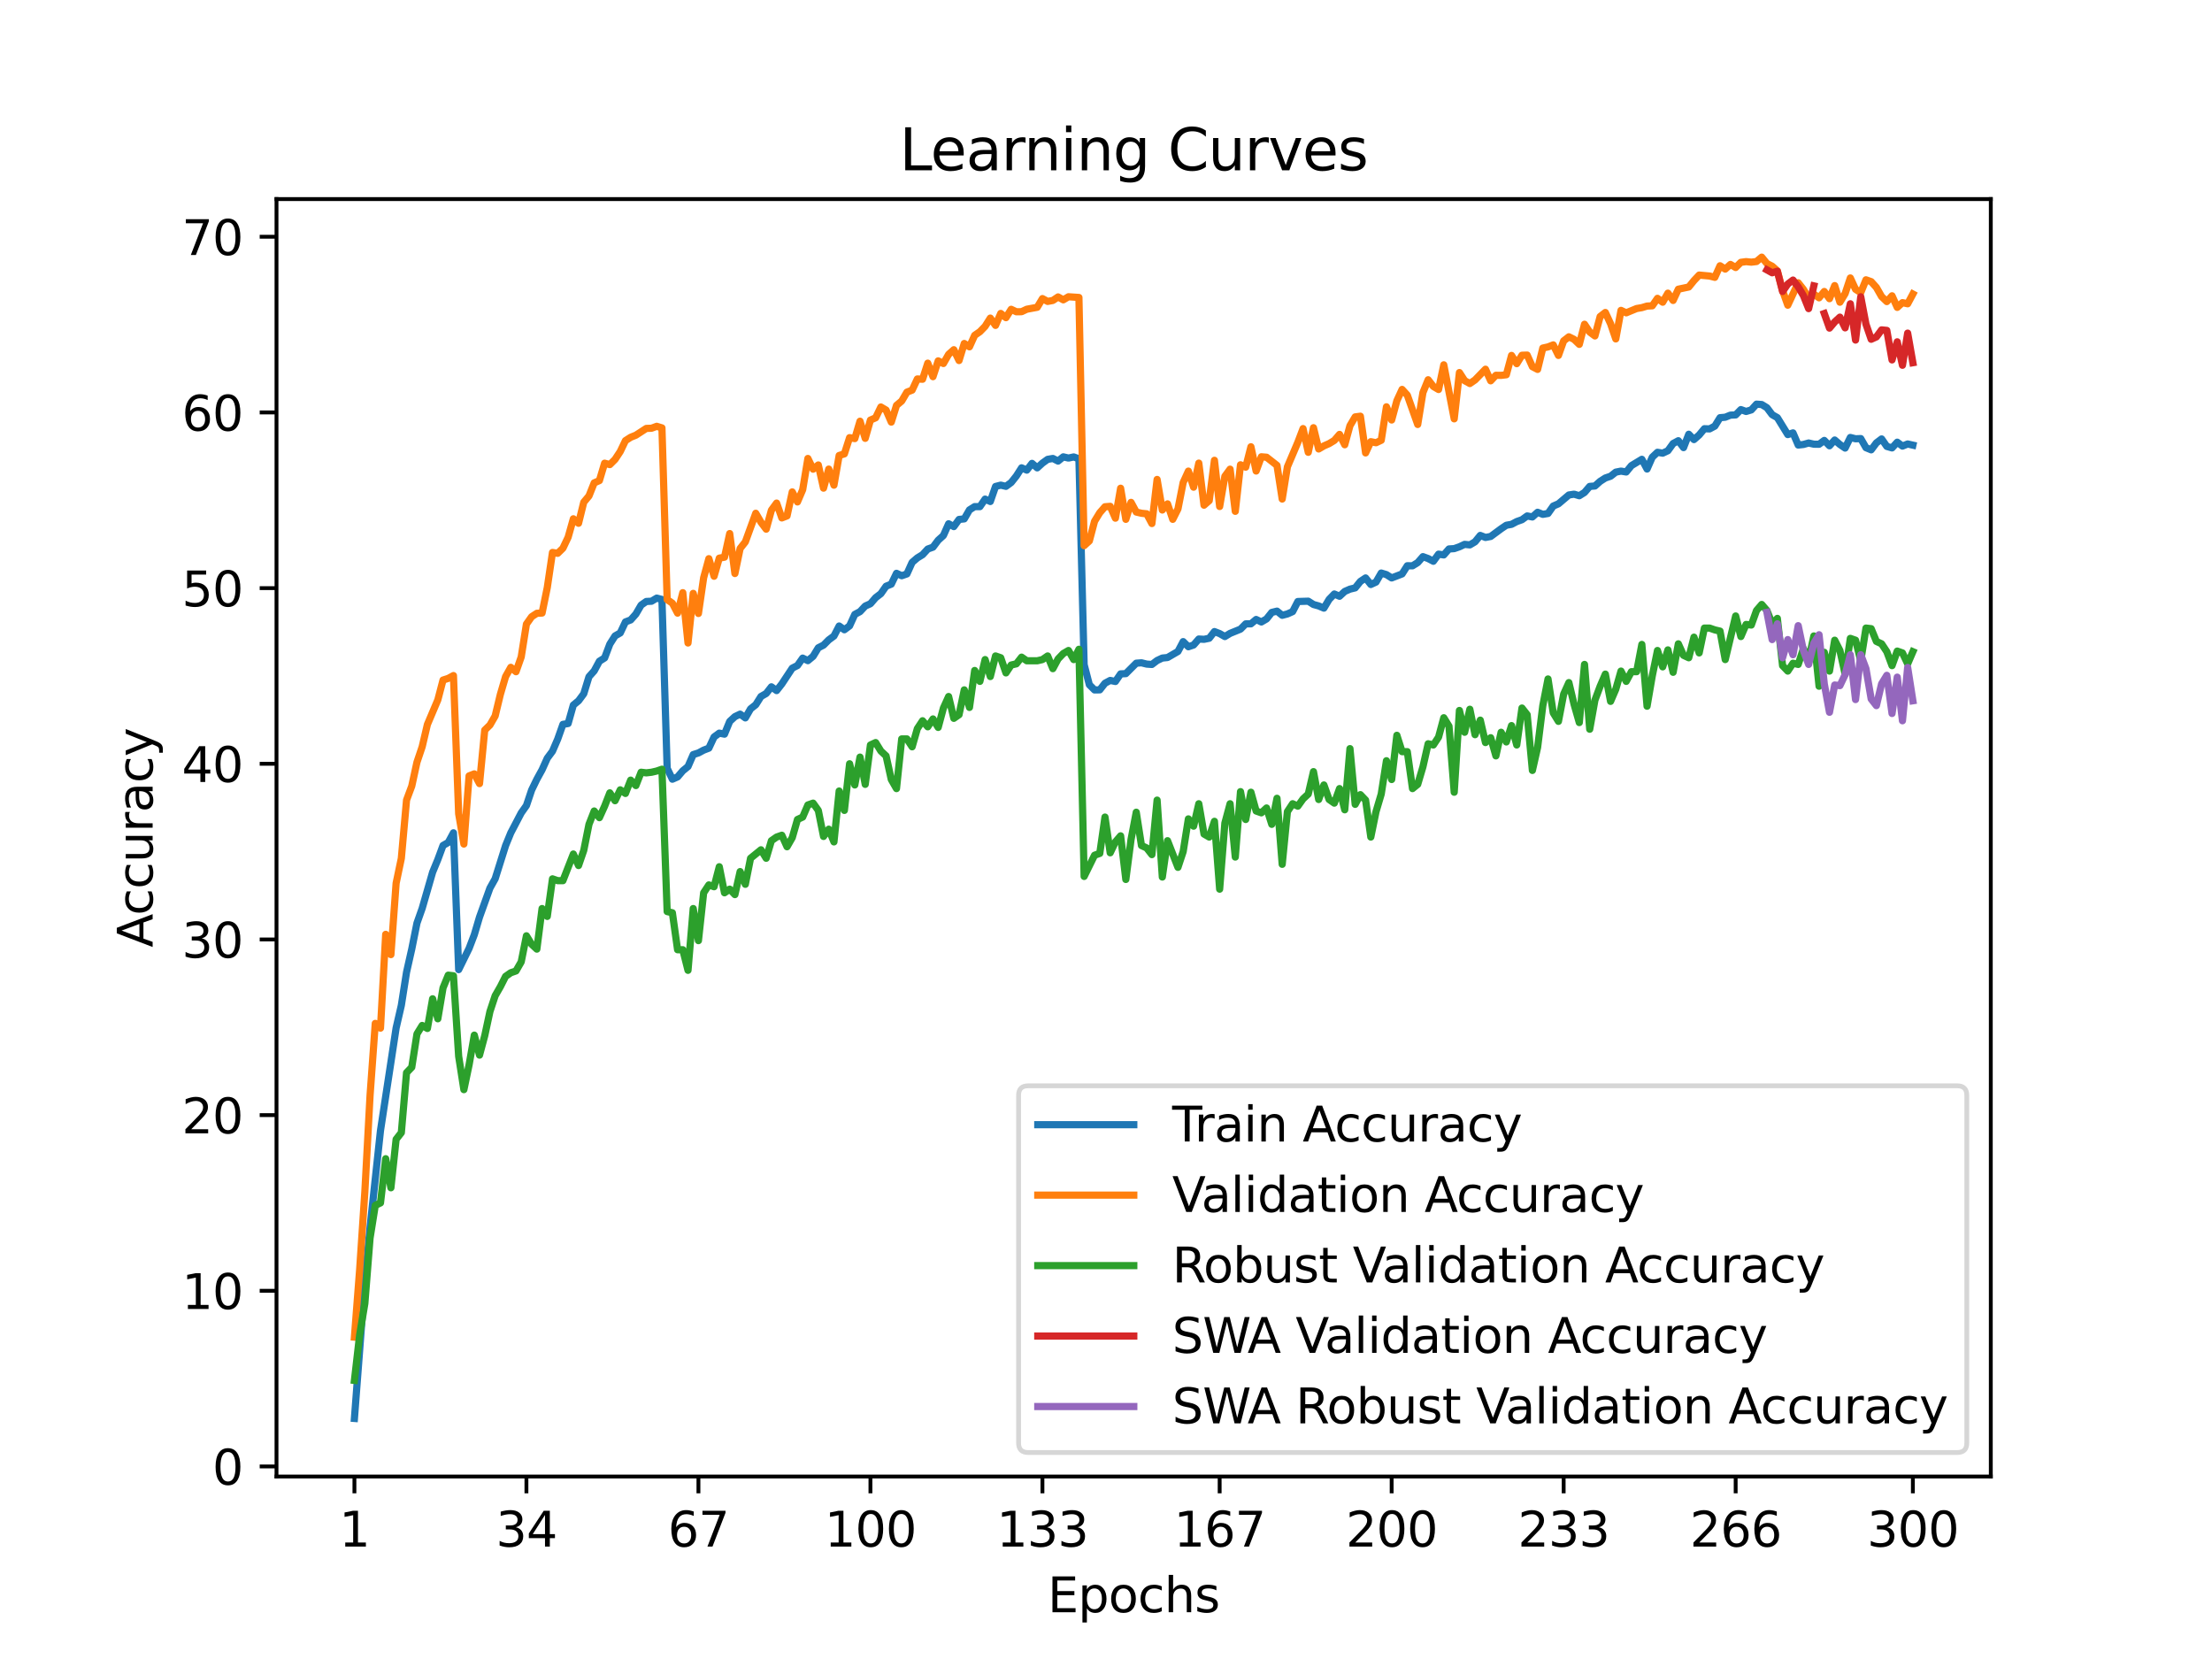 <?xml version="1.0" encoding="utf-8" standalone="no"?>
<!DOCTYPE svg PUBLIC "-//W3C//DTD SVG 1.1//EN"
  "http://www.w3.org/Graphics/SVG/1.1/DTD/svg11.dtd">
<svg xmlns:xlink="http://www.w3.org/1999/xlink" width="460.8pt" height="345.6pt" viewBox="0 0 460.8 345.6" xmlns="http://www.w3.org/2000/svg" version="1.1">
 <defs>
  <style type="text/css">*{stroke-linejoin: round; stroke-linecap: butt}</style>
 </defs>
 <g id="figure_1">
  <g id="patch_1">
   <path d="M 0 345.6 
L 460.8 345.6 
L 460.8 0 
L 0 0 
z
" style="fill: #ffffff"/>
  </g>
  <g id="axes_1">
   <g id="patch_2">
    <path d="M 57.6 307.584 
L 414.72 307.584 
L 414.72 41.472 
L 57.6 41.472 
z
" style="fill: #ffffff"/>
   </g>
   <g id="matplotlib.axis_1">
    <g id="xtick_1">
     <g id="line2d_1">
      <defs>
       <path id="m833ee633ed" d="M 0 0 
L 0 3.5 
" style="stroke: #000000; stroke-width: 0.8"/>
      </defs>
      <g>
       <use xlink:href="#m833ee633ed" x="73.833" y="307.584" style="stroke: #000000; stroke-width: 0.8"/>
      </g>
     </g>
     <g id="text_1">
      <!-- 1 -->
      <g transform="translate(70.651 322.182) scale(0.1 -0.1)">
       <defs>
        <path id="DejaVuSans-31" d="M 794 531 
L 1825 531 
L 1825 4091 
L 703 3866 
L 703 4441 
L 1819 4666 
L 2450 4666 
L 2450 531 
L 3481 531 
L 3481 0 
L 794 0 
L 794 531 
z
" transform="scale(0.016)"/>
       </defs>
       <use xlink:href="#DejaVuSans-31"/>
      </g>
     </g>
    </g>
    <g id="xtick_2">
     <g id="line2d_2">
      <g>
       <use xlink:href="#m833ee633ed" x="109.664" y="307.584" style="stroke: #000000; stroke-width: 0.8"/>
      </g>
     </g>
     <g id="text_2">
      <!-- 34 -->
      <g transform="translate(103.302 322.182) scale(0.1 -0.1)">
       <defs>
        <path id="DejaVuSans-33" d="M 2597 2516 
Q 3050 2419 3304 2112 
Q 3559 1806 3559 1356 
Q 3559 666 3084 287 
Q 2609 -91 1734 -91 
Q 1441 -91 1130 -33 
Q 819 25 488 141 
L 488 750 
Q 750 597 1062 519 
Q 1375 441 1716 441 
Q 2309 441 2620 675 
Q 2931 909 2931 1356 
Q 2931 1769 2642 2001 
Q 2353 2234 1838 2234 
L 1294 2234 
L 1294 2753 
L 1863 2753 
Q 2328 2753 2575 2939 
Q 2822 3125 2822 3475 
Q 2822 3834 2567 4026 
Q 2313 4219 1838 4219 
Q 1578 4219 1281 4162 
Q 984 4106 628 3988 
L 628 4550 
Q 988 4650 1302 4700 
Q 1616 4750 1894 4750 
Q 2613 4750 3031 4423 
Q 3450 4097 3450 3541 
Q 3450 3153 3228 2886 
Q 3006 2619 2597 2516 
z
" transform="scale(0.016)"/>
        <path id="DejaVuSans-34" d="M 2419 4116 
L 825 1625 
L 2419 1625 
L 2419 4116 
z
M 2253 4666 
L 3047 4666 
L 3047 1625 
L 3713 1625 
L 3713 1100 
L 3047 1100 
L 3047 0 
L 2419 0 
L 2419 1100 
L 313 1100 
L 313 1709 
L 2253 4666 
z
" transform="scale(0.016)"/>
       </defs>
       <use xlink:href="#DejaVuSans-33"/>
       <use xlink:href="#DejaVuSans-34" x="63.623"/>
      </g>
     </g>
    </g>
    <g id="xtick_3">
     <g id="line2d_3">
      <g>
       <use xlink:href="#m833ee633ed" x="145.496" y="307.584" style="stroke: #000000; stroke-width: 0.8"/>
      </g>
     </g>
     <g id="text_3">
      <!-- 67 -->
      <g transform="translate(139.133 322.182) scale(0.1 -0.1)">
       <defs>
        <path id="DejaVuSans-36" d="M 2113 2584 
Q 1688 2584 1439 2293 
Q 1191 2003 1191 1497 
Q 1191 994 1439 701 
Q 1688 409 2113 409 
Q 2538 409 2786 701 
Q 3034 994 3034 1497 
Q 3034 2003 2786 2293 
Q 2538 2584 2113 2584 
z
M 3366 4563 
L 3366 3988 
Q 3128 4100 2886 4159 
Q 2644 4219 2406 4219 
Q 1781 4219 1451 3797 
Q 1122 3375 1075 2522 
Q 1259 2794 1537 2939 
Q 1816 3084 2150 3084 
Q 2853 3084 3261 2657 
Q 3669 2231 3669 1497 
Q 3669 778 3244 343 
Q 2819 -91 2113 -91 
Q 1303 -91 875 529 
Q 447 1150 447 2328 
Q 447 3434 972 4092 
Q 1497 4750 2381 4750 
Q 2619 4750 2861 4703 
Q 3103 4656 3366 4563 
z
" transform="scale(0.016)"/>
        <path id="DejaVuSans-37" d="M 525 4666 
L 3525 4666 
L 3525 4397 
L 1831 0 
L 1172 0 
L 2766 4134 
L 525 4134 
L 525 4666 
z
" transform="scale(0.016)"/>
       </defs>
       <use xlink:href="#DejaVuSans-36"/>
       <use xlink:href="#DejaVuSans-37" x="63.623"/>
      </g>
     </g>
    </g>
    <g id="xtick_4">
     <g id="line2d_4">
      <g>
       <use xlink:href="#m833ee633ed" x="181.327" y="307.584" style="stroke: #000000; stroke-width: 0.8"/>
      </g>
     </g>
     <g id="text_4">
      <!-- 100 -->
      <g transform="translate(171.783 322.182) scale(0.1 -0.1)">
       <defs>
        <path id="DejaVuSans-30" d="M 2034 4250 
Q 1547 4250 1301 3770 
Q 1056 3291 1056 2328 
Q 1056 1369 1301 889 
Q 1547 409 2034 409 
Q 2525 409 2770 889 
Q 3016 1369 3016 2328 
Q 3016 3291 2770 3770 
Q 2525 4250 2034 4250 
z
M 2034 4750 
Q 2819 4750 3233 4129 
Q 3647 3509 3647 2328 
Q 3647 1150 3233 529 
Q 2819 -91 2034 -91 
Q 1250 -91 836 529 
Q 422 1150 422 2328 
Q 422 3509 836 4129 
Q 1250 4750 2034 4750 
z
" transform="scale(0.016)"/>
       </defs>
       <use xlink:href="#DejaVuSans-31"/>
       <use xlink:href="#DejaVuSans-30" x="63.623"/>
       <use xlink:href="#DejaVuSans-30" x="127.246"/>
      </g>
     </g>
    </g>
    <g id="xtick_5">
     <g id="line2d_5">
      <g>
       <use xlink:href="#m833ee633ed" x="217.158" y="307.584" style="stroke: #000000; stroke-width: 0.8"/>
      </g>
     </g>
     <g id="text_5">
      <!-- 133 -->
      <g transform="translate(207.615 322.182) scale(0.1 -0.1)">
       <use xlink:href="#DejaVuSans-31"/>
       <use xlink:href="#DejaVuSans-33" x="63.623"/>
       <use xlink:href="#DejaVuSans-33" x="127.246"/>
      </g>
     </g>
    </g>
    <g id="xtick_6">
     <g id="line2d_6">
      <g>
       <use xlink:href="#m833ee633ed" x="254.076" y="307.584" style="stroke: #000000; stroke-width: 0.8"/>
      </g>
     </g>
     <g id="text_6">
      <!-- 167 -->
      <g transform="translate(244.532 322.182) scale(0.1 -0.1)">
       <use xlink:href="#DejaVuSans-31"/>
       <use xlink:href="#DejaVuSans-36" x="63.623"/>
       <use xlink:href="#DejaVuSans-37" x="127.246"/>
      </g>
     </g>
    </g>
    <g id="xtick_7">
     <g id="line2d_7">
      <g>
       <use xlink:href="#m833ee633ed" x="289.907" y="307.584" style="stroke: #000000; stroke-width: 0.8"/>
      </g>
     </g>
     <g id="text_7">
      <!-- 200 -->
      <g transform="translate(280.363 322.182) scale(0.1 -0.1)">
       <defs>
        <path id="DejaVuSans-32" d="M 1228 531 
L 3431 531 
L 3431 0 
L 469 0 
L 469 531 
Q 828 903 1448 1529 
Q 2069 2156 2228 2338 
Q 2531 2678 2651 2914 
Q 2772 3150 2772 3378 
Q 2772 3750 2511 3984 
Q 2250 4219 1831 4219 
Q 1534 4219 1204 4116 
Q 875 4013 500 3803 
L 500 4441 
Q 881 4594 1212 4672 
Q 1544 4750 1819 4750 
Q 2544 4750 2975 4387 
Q 3406 4025 3406 3419 
Q 3406 3131 3298 2873 
Q 3191 2616 2906 2266 
Q 2828 2175 2409 1742 
Q 1991 1309 1228 531 
z
" transform="scale(0.016)"/>
       </defs>
       <use xlink:href="#DejaVuSans-32"/>
       <use xlink:href="#DejaVuSans-30" x="63.623"/>
       <use xlink:href="#DejaVuSans-30" x="127.246"/>
      </g>
     </g>
    </g>
    <g id="xtick_8">
     <g id="line2d_8">
      <g>
       <use xlink:href="#m833ee633ed" x="325.739" y="307.584" style="stroke: #000000; stroke-width: 0.8"/>
      </g>
     </g>
     <g id="text_8">
      <!-- 233 -->
      <g transform="translate(316.195 322.182) scale(0.1 -0.1)">
       <use xlink:href="#DejaVuSans-32"/>
       <use xlink:href="#DejaVuSans-33" x="63.623"/>
       <use xlink:href="#DejaVuSans-33" x="127.246"/>
      </g>
     </g>
    </g>
    <g id="xtick_9">
     <g id="line2d_9">
      <g>
       <use xlink:href="#m833ee633ed" x="361.57" y="307.584" style="stroke: #000000; stroke-width: 0.8"/>
      </g>
     </g>
     <g id="text_9">
      <!-- 266 -->
      <g transform="translate(352.026 322.182) scale(0.1 -0.1)">
       <use xlink:href="#DejaVuSans-32"/>
       <use xlink:href="#DejaVuSans-36" x="63.623"/>
       <use xlink:href="#DejaVuSans-36" x="127.246"/>
      </g>
     </g>
    </g>
    <g id="xtick_10">
     <g id="line2d_10">
      <g>
       <use xlink:href="#m833ee633ed" x="398.487" y="307.584" style="stroke: #000000; stroke-width: 0.8"/>
      </g>
     </g>
     <g id="text_10">
      <!-- 300 -->
      <g transform="translate(388.944 322.182) scale(0.1 -0.1)">
       <use xlink:href="#DejaVuSans-33"/>
       <use xlink:href="#DejaVuSans-30" x="63.623"/>
       <use xlink:href="#DejaVuSans-30" x="127.246"/>
      </g>
     </g>
    </g>
    <g id="text_11">
     <!-- Epochs -->
     <g transform="translate(218.244 335.861) scale(0.1 -0.1)">
      <defs>
       <path id="DejaVuSans-45" d="M 628 4666 
L 3578 4666 
L 3578 4134 
L 1259 4134 
L 1259 2753 
L 3481 2753 
L 3481 2222 
L 1259 2222 
L 1259 531 
L 3634 531 
L 3634 0 
L 628 0 
L 628 4666 
z
" transform="scale(0.016)"/>
       <path id="DejaVuSans-70" d="M 1159 525 
L 1159 -1331 
L 581 -1331 
L 581 3500 
L 1159 3500 
L 1159 2969 
Q 1341 3281 1617 3432 
Q 1894 3584 2278 3584 
Q 2916 3584 3314 3078 
Q 3713 2572 3713 1747 
Q 3713 922 3314 415 
Q 2916 -91 2278 -91 
Q 1894 -91 1617 61 
Q 1341 213 1159 525 
z
M 3116 1747 
Q 3116 2381 2855 2742 
Q 2594 3103 2138 3103 
Q 1681 3103 1420 2742 
Q 1159 2381 1159 1747 
Q 1159 1113 1420 752 
Q 1681 391 2138 391 
Q 2594 391 2855 752 
Q 3116 1113 3116 1747 
z
" transform="scale(0.016)"/>
       <path id="DejaVuSans-6f" d="M 1959 3097 
Q 1497 3097 1228 2736 
Q 959 2375 959 1747 
Q 959 1119 1226 758 
Q 1494 397 1959 397 
Q 2419 397 2687 759 
Q 2956 1122 2956 1747 
Q 2956 2369 2687 2733 
Q 2419 3097 1959 3097 
z
M 1959 3584 
Q 2709 3584 3137 3096 
Q 3566 2609 3566 1747 
Q 3566 888 3137 398 
Q 2709 -91 1959 -91 
Q 1206 -91 779 398 
Q 353 888 353 1747 
Q 353 2609 779 3096 
Q 1206 3584 1959 3584 
z
" transform="scale(0.016)"/>
       <path id="DejaVuSans-63" d="M 3122 3366 
L 3122 2828 
Q 2878 2963 2633 3030 
Q 2388 3097 2138 3097 
Q 1578 3097 1268 2742 
Q 959 2388 959 1747 
Q 959 1106 1268 751 
Q 1578 397 2138 397 
Q 2388 397 2633 464 
Q 2878 531 3122 666 
L 3122 134 
Q 2881 22 2623 -34 
Q 2366 -91 2075 -91 
Q 1284 -91 818 406 
Q 353 903 353 1747 
Q 353 2603 823 3093 
Q 1294 3584 2113 3584 
Q 2378 3584 2631 3529 
Q 2884 3475 3122 3366 
z
" transform="scale(0.016)"/>
       <path id="DejaVuSans-68" d="M 3513 2113 
L 3513 0 
L 2938 0 
L 2938 2094 
Q 2938 2591 2744 2837 
Q 2550 3084 2163 3084 
Q 1697 3084 1428 2787 
Q 1159 2491 1159 1978 
L 1159 0 
L 581 0 
L 581 4863 
L 1159 4863 
L 1159 2956 
Q 1366 3272 1645 3428 
Q 1925 3584 2291 3584 
Q 2894 3584 3203 3211 
Q 3513 2838 3513 2113 
z
" transform="scale(0.016)"/>
       <path id="DejaVuSans-73" d="M 2834 3397 
L 2834 2853 
Q 2591 2978 2328 3040 
Q 2066 3103 1784 3103 
Q 1356 3103 1142 2972 
Q 928 2841 928 2578 
Q 928 2378 1081 2264 
Q 1234 2150 1697 2047 
L 1894 2003 
Q 2506 1872 2764 1633 
Q 3022 1394 3022 966 
Q 3022 478 2636 193 
Q 2250 -91 1575 -91 
Q 1294 -91 989 -36 
Q 684 19 347 128 
L 347 722 
Q 666 556 975 473 
Q 1284 391 1588 391 
Q 1994 391 2212 530 
Q 2431 669 2431 922 
Q 2431 1156 2273 1281 
Q 2116 1406 1581 1522 
L 1381 1569 
Q 847 1681 609 1914 
Q 372 2147 372 2553 
Q 372 3047 722 3315 
Q 1072 3584 1716 3584 
Q 2034 3584 2315 3537 
Q 2597 3491 2834 3397 
z
" transform="scale(0.016)"/>
      </defs>
      <use xlink:href="#DejaVuSans-45"/>
      <use xlink:href="#DejaVuSans-70" x="63.184"/>
      <use xlink:href="#DejaVuSans-6f" x="126.66"/>
      <use xlink:href="#DejaVuSans-63" x="187.842"/>
      <use xlink:href="#DejaVuSans-68" x="242.822"/>
      <use xlink:href="#DejaVuSans-73" x="306.201"/>
     </g>
    </g>
   </g>
   <g id="matplotlib.axis_2">
    <g id="ytick_1">
     <g id="line2d_11">
      <defs>
       <path id="md4d1228a5e" d="M 0 0 
L -3.5 0 
" style="stroke: #000000; stroke-width: 0.8"/>
      </defs>
      <g>
       <use xlink:href="#md4d1228a5e" x="57.6" y="305.483" style="stroke: #000000; stroke-width: 0.8"/>
      </g>
     </g>
     <g id="text_12">
      <!-- 0 -->
      <g transform="translate(44.237 309.282) scale(0.1 -0.1)">
       <use xlink:href="#DejaVuSans-30"/>
      </g>
     </g>
    </g>
    <g id="ytick_2">
     <g id="line2d_12">
      <g>
       <use xlink:href="#md4d1228a5e" x="57.6" y="268.889" style="stroke: #000000; stroke-width: 0.8"/>
      </g>
     </g>
     <g id="text_13">
      <!-- 10 -->
      <g transform="translate(37.875 272.688) scale(0.1 -0.1)">
       <use xlink:href="#DejaVuSans-31"/>
       <use xlink:href="#DejaVuSans-30" x="63.623"/>
      </g>
     </g>
    </g>
    <g id="ytick_3">
     <g id="line2d_13">
      <g>
       <use xlink:href="#md4d1228a5e" x="57.6" y="232.294" style="stroke: #000000; stroke-width: 0.8"/>
      </g>
     </g>
     <g id="text_14">
      <!-- 20 -->
      <g transform="translate(37.875 236.094) scale(0.1 -0.1)">
       <use xlink:href="#DejaVuSans-32"/>
       <use xlink:href="#DejaVuSans-30" x="63.623"/>
      </g>
     </g>
    </g>
    <g id="ytick_4">
     <g id="line2d_14">
      <g>
       <use xlink:href="#md4d1228a5e" x="57.6" y="195.7" style="stroke: #000000; stroke-width: 0.8"/>
      </g>
     </g>
     <g id="text_15">
      <!-- 30 -->
      <g transform="translate(37.875 199.499) scale(0.1 -0.1)">
       <use xlink:href="#DejaVuSans-33"/>
       <use xlink:href="#DejaVuSans-30" x="63.623"/>
      </g>
     </g>
    </g>
    <g id="ytick_5">
     <g id="line2d_15">
      <g>
       <use xlink:href="#md4d1228a5e" x="57.6" y="159.106" style="stroke: #000000; stroke-width: 0.8"/>
      </g>
     </g>
     <g id="text_16">
      <!-- 40 -->
      <g transform="translate(37.875 162.905) scale(0.1 -0.1)">
       <use xlink:href="#DejaVuSans-34"/>
       <use xlink:href="#DejaVuSans-30" x="63.623"/>
      </g>
     </g>
    </g>
    <g id="ytick_6">
     <g id="line2d_16">
      <g>
       <use xlink:href="#md4d1228a5e" x="57.6" y="122.512" style="stroke: #000000; stroke-width: 0.8"/>
      </g>
     </g>
     <g id="text_17">
      <!-- 50 -->
      <g transform="translate(37.875 126.311) scale(0.1 -0.1)">
       <defs>
        <path id="DejaVuSans-35" d="M 691 4666 
L 3169 4666 
L 3169 4134 
L 1269 4134 
L 1269 2991 
Q 1406 3038 1543 3061 
Q 1681 3084 1819 3084 
Q 2600 3084 3056 2656 
Q 3513 2228 3513 1497 
Q 3513 744 3044 326 
Q 2575 -91 1722 -91 
Q 1428 -91 1123 -41 
Q 819 9 494 109 
L 494 744 
Q 775 591 1075 516 
Q 1375 441 1709 441 
Q 2250 441 2565 725 
Q 2881 1009 2881 1497 
Q 2881 1984 2565 2268 
Q 2250 2553 1709 2553 
Q 1456 2553 1204 2497 
Q 953 2441 691 2322 
L 691 4666 
z
" transform="scale(0.016)"/>
       </defs>
       <use xlink:href="#DejaVuSans-35"/>
       <use xlink:href="#DejaVuSans-30" x="63.623"/>
      </g>
     </g>
    </g>
    <g id="ytick_7">
     <g id="line2d_17">
      <g>
       <use xlink:href="#md4d1228a5e" x="57.6" y="85.917" style="stroke: #000000; stroke-width: 0.8"/>
      </g>
     </g>
     <g id="text_18">
      <!-- 60 -->
      <g transform="translate(37.875 89.717) scale(0.1 -0.1)">
       <use xlink:href="#DejaVuSans-36"/>
       <use xlink:href="#DejaVuSans-30" x="63.623"/>
      </g>
     </g>
    </g>
    <g id="ytick_8">
     <g id="line2d_18">
      <g>
       <use xlink:href="#md4d1228a5e" x="57.6" y="49.323" style="stroke: #000000; stroke-width: 0.8"/>
      </g>
     </g>
     <g id="text_19">
      <!-- 70 -->
      <g transform="translate(37.875 53.122) scale(0.1 -0.1)">
       <use xlink:href="#DejaVuSans-37"/>
       <use xlink:href="#DejaVuSans-30" x="63.623"/>
      </g>
     </g>
    </g>
    <g id="text_20">
     <!-- Accuracy -->
     <g transform="translate(31.795 197.356) rotate(-90) scale(0.1 -0.1)">
      <defs>
       <path id="DejaVuSans-41" d="M 2188 4044 
L 1331 1722 
L 3047 1722 
L 2188 4044 
z
M 1831 4666 
L 2547 4666 
L 4325 0 
L 3669 0 
L 3244 1197 
L 1141 1197 
L 716 0 
L 50 0 
L 1831 4666 
z
" transform="scale(0.016)"/>
       <path id="DejaVuSans-75" d="M 544 1381 
L 544 3500 
L 1119 3500 
L 1119 1403 
Q 1119 906 1312 657 
Q 1506 409 1894 409 
Q 2359 409 2629 706 
Q 2900 1003 2900 1516 
L 2900 3500 
L 3475 3500 
L 3475 0 
L 2900 0 
L 2900 538 
Q 2691 219 2414 64 
Q 2138 -91 1772 -91 
Q 1169 -91 856 284 
Q 544 659 544 1381 
z
M 1991 3584 
L 1991 3584 
z
" transform="scale(0.016)"/>
       <path id="DejaVuSans-72" d="M 2631 2963 
Q 2534 3019 2420 3045 
Q 2306 3072 2169 3072 
Q 1681 3072 1420 2755 
Q 1159 2438 1159 1844 
L 1159 0 
L 581 0 
L 581 3500 
L 1159 3500 
L 1159 2956 
Q 1341 3275 1631 3429 
Q 1922 3584 2338 3584 
Q 2397 3584 2469 3576 
Q 2541 3569 2628 3553 
L 2631 2963 
z
" transform="scale(0.016)"/>
       <path id="DejaVuSans-61" d="M 2194 1759 
Q 1497 1759 1228 1600 
Q 959 1441 959 1056 
Q 959 750 1161 570 
Q 1363 391 1709 391 
Q 2188 391 2477 730 
Q 2766 1069 2766 1631 
L 2766 1759 
L 2194 1759 
z
M 3341 1997 
L 3341 0 
L 2766 0 
L 2766 531 
Q 2569 213 2275 61 
Q 1981 -91 1556 -91 
Q 1019 -91 701 211 
Q 384 513 384 1019 
Q 384 1609 779 1909 
Q 1175 2209 1959 2209 
L 2766 2209 
L 2766 2266 
Q 2766 2663 2505 2880 
Q 2244 3097 1772 3097 
Q 1472 3097 1187 3025 
Q 903 2953 641 2809 
L 641 3341 
Q 956 3463 1253 3523 
Q 1550 3584 1831 3584 
Q 2591 3584 2966 3190 
Q 3341 2797 3341 1997 
z
" transform="scale(0.016)"/>
       <path id="DejaVuSans-79" d="M 2059 -325 
Q 1816 -950 1584 -1140 
Q 1353 -1331 966 -1331 
L 506 -1331 
L 506 -850 
L 844 -850 
Q 1081 -850 1212 -737 
Q 1344 -625 1503 -206 
L 1606 56 
L 191 3500 
L 800 3500 
L 1894 763 
L 2988 3500 
L 3597 3500 
L 2059 -325 
z
" transform="scale(0.016)"/>
      </defs>
      <use xlink:href="#DejaVuSans-41"/>
      <use xlink:href="#DejaVuSans-63" x="66.658"/>
      <use xlink:href="#DejaVuSans-63" x="121.639"/>
      <use xlink:href="#DejaVuSans-75" x="176.619"/>
      <use xlink:href="#DejaVuSans-72" x="239.998"/>
      <use xlink:href="#DejaVuSans-61" x="281.111"/>
      <use xlink:href="#DejaVuSans-63" x="342.391"/>
      <use xlink:href="#DejaVuSans-79" x="397.371"/>
     </g>
    </g>
   </g>
   <g id="line2d_19">
    <path d="M 73.833 295.488 
L 76.004 267.077 
L 77.09 255.673 
L 79.262 235.528 
L 82.519 214.148 
L 83.605 209.432 
L 84.691 202.52 
L 85.777 197.699 
L 86.862 192.292 
L 87.948 189.223 
L 90.12 181.694 
L 91.206 179.063 
L 92.291 176.127 
L 93.377 175.505 
L 94.463 173.487 
L 95.549 201.99 
L 97.72 197.566 
L 98.806 194.717 
L 99.892 191.043 
L 102.064 185.005 
L 103.149 183.066 
L 105.321 176.159 
L 106.407 173.496 
L 108.578 169.348 
L 109.664 167.811 
L 110.75 164.577 
L 111.836 162.335 
L 112.922 160.359 
L 114.007 157.949 
L 115.093 156.489 
L 116.179 153.969 
L 117.265 150.9 
L 118.351 150.721 
L 119.436 146.879 
L 120.522 145.987 
L 121.608 144.523 
L 122.694 140.973 
L 123.78 139.757 
L 124.865 137.744 
L 125.951 137.062 
L 127.037 134.185 
L 128.123 132.474 
L 129.209 131.852 
L 130.294 129.556 
L 131.38 129.144 
L 132.466 127.918 
L 133.552 126.057 
L 134.638 125.297 
L 135.723 125.247 
L 136.809 124.597 
L 137.895 124.876 
L 138.981 160.057 
L 140.067 162.322 
L 141.152 161.846 
L 142.238 160.57 
L 143.324 159.682 
L 144.41 157.194 
L 145.496 156.851 
L 146.581 156.27 
L 147.667 155.853 
L 148.753 153.525 
L 149.839 152.725 
L 150.925 152.935 
L 152.01 150.287 
L 153.096 149.285 
L 154.182 148.768 
L 155.268 149.55 
L 156.354 147.666 
L 157.439 146.81 
L 158.525 145.09 
L 159.611 144.468 
L 160.697 143.078 
L 161.783 143.864 
L 162.868 142.474 
L 165.04 139.194 
L 166.126 138.64 
L 167.212 137.099 
L 168.297 137.625 
L 169.383 136.724 
L 170.469 134.944 
L 171.555 134.391 
L 172.641 133.298 
L 173.726 132.497 
L 174.812 130.407 
L 175.898 131.189 
L 176.984 130.379 
L 178.07 127.992 
L 179.155 127.415 
L 180.241 126.253 
L 181.327 125.768 
L 182.413 124.506 
L 183.499 123.673 
L 184.584 122.123 
L 185.67 121.688 
L 186.756 119.433 
L 187.842 119.936 
L 188.928 119.557 
L 190.013 117.151 
L 191.099 116.222 
L 192.185 115.554 
L 193.271 114.374 
L 194.357 113.985 
L 195.442 112.54 
L 196.528 111.556 
L 197.614 109.113 
L 198.7 109.699 
L 199.786 108.208 
L 200.871 108.093 
L 201.957 106.218 
L 203.043 105.536 
L 204.129 105.546 
L 205.215 103.972 
L 206.3 104.471 
L 207.386 101.342 
L 208.472 101.063 
L 209.558 101.314 
L 210.644 100.518 
L 211.729 99.155 
L 212.815 97.458 
L 213.901 97.934 
L 214.987 96.53 
L 216.073 97.463 
L 217.158 96.475 
L 218.244 95.693 
L 219.33 95.505 
L 220.416 96.054 
L 221.502 95.171 
L 222.587 95.423 
L 223.673 95.189 
L 224.759 95.574 
L 225.845 138.458 
L 226.931 142.648 
L 228.016 143.727 
L 229.102 143.709 
L 230.188 142.327 
L 231.274 141.746 
L 232.36 141.966 
L 233.445 140.383 
L 234.531 140.328 
L 236.703 138.156 
L 237.789 138.073 
L 238.875 138.343 
L 239.96 138.421 
L 241.046 137.598 
L 242.132 137.085 
L 243.218 136.975 
L 245.389 135.713 
L 246.475 133.659 
L 247.561 134.729 
L 248.647 134.364 
L 249.733 133.119 
L 250.818 133.183 
L 251.904 132.959 
L 252.99 131.569 
L 254.076 131.989 
L 255.162 132.607 
L 256.247 131.944 
L 258.419 131.061 
L 259.505 129.963 
L 260.591 129.958 
L 261.676 129.048 
L 262.762 129.57 
L 263.848 128.934 
L 264.934 127.575 
L 266.02 127.31 
L 267.105 128.179 
L 268.191 127.895 
L 269.277 127.411 
L 270.363 125.306 
L 272.534 125.238 
L 273.62 125.929 
L 274.706 126.226 
L 275.792 126.683 
L 276.878 124.867 
L 277.963 123.742 
L 279.049 124.213 
L 280.135 123.207 
L 281.221 122.731 
L 282.307 122.466 
L 283.392 121.121 
L 284.478 120.398 
L 285.564 121.761 
L 286.65 121.258 
L 287.736 119.374 
L 288.821 119.703 
L 289.907 120.394 
L 292.079 119.561 
L 293.165 117.855 
L 294.25 117.869 
L 295.336 117.196 
L 296.422 115.957 
L 297.508 116.355 
L 298.594 116.922 
L 299.679 115.44 
L 300.765 115.6 
L 301.851 114.356 
L 302.937 114.287 
L 304.023 113.907 
L 305.108 113.4 
L 306.194 113.514 
L 307.28 112.869 
L 308.366 111.538 
L 309.452 111.959 
L 310.537 111.757 
L 312.709 110.152 
L 313.795 109.42 
L 314.881 109.228 
L 315.966 108.651 
L 317.052 108.267 
L 318.138 107.48 
L 319.224 107.691 
L 320.31 106.717 
L 321.395 107.147 
L 322.481 106.964 
L 323.567 105.422 
L 324.653 104.951 
L 326.824 103.112 
L 327.91 102.947 
L 328.996 103.272 
L 330.082 102.591 
L 331.168 101.328 
L 332.253 101.241 
L 333.339 100.271 
L 334.425 99.576 
L 335.511 99.21 
L 336.597 98.355 
L 337.682 98.14 
L 338.768 98.323 
L 339.854 96.996 
L 342.026 95.683 
L 343.111 97.705 
L 344.197 95.244 
L 345.283 94.22 
L 346.369 94.403 
L 347.455 93.895 
L 348.54 92.394 
L 349.626 91.809 
L 350.712 93.245 
L 351.798 90.464 
L 352.884 91.571 
L 353.969 90.615 
L 355.055 89.311 
L 356.141 89.348 
L 357.227 88.767 
L 358.313 87.011 
L 359.398 86.915 
L 360.484 86.48 
L 361.57 86.434 
L 362.656 85.327 
L 363.742 85.716 
L 364.827 85.391 
L 365.913 84.193 
L 366.999 84.271 
L 368.085 84.934 
L 369.171 86.384 
L 370.256 87.001 
L 372.428 90.533 
L 373.514 90.176 
L 374.6 92.71 
L 375.685 92.591 
L 376.771 92.285 
L 377.857 92.532 
L 378.943 92.55 
L 380.029 91.75 
L 381.114 92.866 
L 382.2 91.663 
L 383.286 92.6 
L 384.372 93.341 
L 385.458 91.132 
L 386.543 91.406 
L 387.629 91.365 
L 388.715 93.264 
L 389.801 93.707 
L 390.887 92.257 
L 391.972 91.438 
L 393.058 92.998 
L 394.144 93.309 
L 395.23 92.115 
L 396.316 92.93 
L 397.401 92.491 
L 398.487 92.733 
L 398.487 92.733 
" clip-path="url(#p2471220d93)" style="fill: none; stroke: #1f77b4; stroke-width: 1.5; stroke-linecap: square"/>
   </g>
   <g id="line2d_20">
    <path d="M 73.833 278.549 
L 74.919 264.534 
L 76.004 248.286 
L 77.09 228.196 
L 78.176 213.192 
L 79.262 214.18 
L 80.348 194.639 
L 81.433 198.865 
L 82.519 183.99 
L 83.605 178.812 
L 84.691 166.663 
L 85.777 163.753 
L 86.862 158.776 
L 87.948 155.556 
L 89.034 150.927 
L 91.206 145.804 
L 92.291 141.669 
L 93.377 141.321 
L 94.463 140.735 
L 95.549 169.517 
L 96.635 175.829 
L 97.72 161.631 
L 98.806 161.21 
L 99.892 163.241 
L 100.978 152.098 
L 102.064 151.037 
L 103.149 149.152 
L 104.235 144.651 
L 105.321 140.955 
L 106.407 139.016 
L 107.493 139.93 
L 108.578 136.857 
L 109.664 130.013 
L 110.75 128.476 
L 111.836 127.763 
L 112.922 127.708 
L 114.007 122.402 
L 115.093 115.083 
L 116.179 115.266 
L 117.265 114.205 
L 118.351 111.918 
L 119.436 108.075 
L 120.522 109.008 
L 121.608 104.617 
L 122.694 103.318 
L 123.78 100.592 
L 124.865 100.116 
L 125.951 96.493 
L 127.037 96.786 
L 128.123 95.706 
L 129.209 94.06 
L 130.294 91.791 
L 131.38 91.095 
L 132.466 90.656 
L 134.638 89.247 
L 135.723 89.211 
L 136.809 88.808 
L 137.895 89.138 
L 138.981 124.908 
L 140.067 125.659 
L 141.152 127.726 
L 142.238 123.463 
L 143.324 133.947 
L 144.41 123.609 
L 145.496 127.799 
L 146.581 120.353 
L 147.667 116.382 
L 148.753 120.041 
L 149.839 116.272 
L 150.925 116.071 
L 152.01 111.149 
L 153.096 119.474 
L 154.182 114.26 
L 155.268 112.887 
L 157.439 106.922 
L 158.525 108.789 
L 159.611 110.234 
L 160.697 106.282 
L 161.783 104.8 
L 162.868 107.892 
L 163.954 107.471 
L 165.04 102.476 
L 166.126 104.562 
L 167.212 102.019 
L 168.297 95.505 
L 169.383 97.737 
L 170.469 96.859 
L 171.555 101.689 
L 172.641 97.719 
L 173.726 101.067 
L 174.812 94.883 
L 175.898 94.554 
L 176.984 91.169 
L 178.07 91.37 
L 179.155 87.747 
L 180.241 91.315 
L 181.327 87.509 
L 182.413 87.033 
L 183.499 84.783 
L 184.584 85.423 
L 185.67 87.93 
L 186.756 84.454 
L 187.842 83.539 
L 188.928 81.691 
L 190.013 81.27 
L 191.099 78.946 
L 192.185 79.001 
L 193.271 75.653 
L 194.357 78.47 
L 195.442 75.177 
L 196.528 75.726 
L 197.614 73.823 
L 198.7 72.853 
L 199.786 75.104 
L 200.871 71.554 
L 201.957 72.249 
L 203.043 69.852 
L 204.129 69.102 
L 205.215 67.986 
L 206.3 66.266 
L 207.386 67.785 
L 208.472 65.296 
L 209.558 66.175 
L 210.644 64.436 
L 211.729 64.949 
L 212.815 64.931 
L 213.901 64.418 
L 216.073 64.016 
L 217.158 62.204 
L 218.244 62.79 
L 219.33 62.588 
L 220.416 61.857 
L 221.502 62.46 
L 222.587 61.82 
L 224.759 61.966 
L 225.845 113.674 
L 226.931 112.686 
L 228.016 108.587 
L 229.102 106.813 
L 230.188 105.568 
L 231.274 105.477 
L 232.36 107.947 
L 233.445 101.708 
L 234.531 108.185 
L 235.617 104.654 
L 236.703 106.666 
L 237.789 106.922 
L 238.875 107.032 
L 239.96 109.063 
L 241.046 99.878 
L 242.132 106.245 
L 243.218 104.965 
L 244.304 108.185 
L 245.389 106.026 
L 246.475 100.518 
L 247.561 98.14 
L 248.647 101.488 
L 249.733 96.475 
L 250.818 105.239 
L 251.904 104.288 
L 252.99 95.889 
L 254.076 105.514 
L 255.162 99.219 
L 256.247 97.737 
L 257.333 106.52 
L 258.419 96.822 
L 259.505 97.316 
L 260.591 93.071 
L 261.676 98.121 
L 262.762 95.157 
L 263.848 95.249 
L 266.02 96.95 
L 267.105 103.958 
L 268.191 97.243 
L 270.363 92.138 
L 271.449 89.284 
L 272.534 94.224 
L 273.62 89.101 
L 274.706 93.529 
L 275.792 92.889 
L 276.878 92.413 
L 277.963 91.754 
L 279.049 90.492 
L 280.135 92.651 
L 281.221 88.68 
L 282.307 86.85 
L 283.392 86.704 
L 284.478 94.352 
L 285.564 92.01 
L 286.65 92.23 
L 287.736 91.718 
L 288.821 84.746 
L 289.907 87.491 
L 290.993 83.484 
L 292.079 81.123 
L 293.165 82.313 
L 295.336 88.424 
L 296.422 81.782 
L 297.508 79.111 
L 298.594 80.501 
L 299.679 81.142 
L 300.765 76 
L 302.937 87.253 
L 304.023 77.61 
L 305.108 79.294 
L 306.194 79.898 
L 307.28 79.147 
L 309.452 76.915 
L 310.537 79.33 
L 311.623 78.178 
L 312.709 78.196 
L 313.795 78.068 
L 314.881 74.042 
L 315.966 75.762 
L 317.052 74.006 
L 318.138 73.969 
L 319.224 76.385 
L 320.31 76.952 
L 321.395 72.506 
L 322.481 72.268 
L 323.567 71.847 
L 324.653 74.042 
L 325.739 71.005 
L 326.824 70.163 
L 327.91 70.694 
L 328.996 71.737 
L 330.082 67.547 
L 331.168 69.175 
L 332.253 69.981 
L 333.339 65.937 
L 334.425 65.095 
L 335.511 67.437 
L 336.597 70.603 
L 337.682 64.656 
L 338.768 65.168 
L 340.94 64.272 
L 342.026 64.089 
L 343.111 63.759 
L 344.197 63.705 
L 345.283 62.149 
L 346.369 62.954 
L 347.455 61.07 
L 348.54 62.588 
L 349.626 60.246 
L 351.798 59.789 
L 352.884 58.453 
L 353.969 57.301 
L 356.141 57.502 
L 357.227 57.776 
L 358.313 55.361 
L 359.398 56.056 
L 360.484 55.087 
L 361.57 55.727 
L 362.656 54.648 
L 363.742 54.501 
L 364.827 54.611 
L 365.913 54.483 
L 366.999 53.568 
L 368.085 54.904 
L 369.171 55.453 
L 370.256 56.422 
L 371.342 60.539 
L 372.428 63.577 
L 374.6 58.911 
L 375.685 60.283 
L 376.771 62.094 
L 377.857 61.271 
L 378.943 62.04 
L 380.029 60.722 
L 381.114 62.223 
L 382.2 59.496 
L 383.286 62.954 
L 384.372 61.161 
L 385.458 57.904 
L 386.543 60.265 
L 387.629 60.96 
L 388.715 58.289 
L 389.801 58.673 
L 390.887 59.881 
L 391.972 61.783 
L 393.058 62.826 
L 394.144 61.619 
L 395.23 64.034 
L 396.316 63.046 
L 397.401 63.284 
L 398.487 61.253 
L 398.487 61.253 
" clip-path="url(#p2471220d93)" style="fill: none; stroke: #ff7f0e; stroke-width: 1.5; stroke-linecap: square"/>
   </g>
   <g id="line2d_21">
    <path d="M 73.833 287.564 
L 74.919 278.1 
L 76.004 271.538 
L 77.09 257.91 
L 78.176 251.096 
L 79.262 250.591 
L 80.348 241.38 
L 81.433 247.437 
L 82.519 237.342 
L 83.605 235.954 
L 84.691 223.461 
L 85.777 222.326 
L 86.862 215.385 
L 87.948 213.619 
L 89.034 214.25 
L 90.12 208.066 
L 91.206 212.231 
L 92.291 205.795 
L 93.377 203.145 
L 94.463 203.271 
L 95.549 220.054 
L 96.635 226.994 
L 97.72 221.821 
L 98.806 215.638 
L 99.892 219.802 
L 100.978 215.764 
L 102.064 210.716 
L 103.149 207.435 
L 104.235 205.543 
L 105.321 203.397 
L 106.407 202.64 
L 107.493 202.262 
L 108.578 200.369 
L 109.664 194.943 
L 110.75 196.71 
L 111.836 197.719 
L 112.922 189.265 
L 114.007 190.905 
L 115.093 183.081 
L 116.179 183.46 
L 117.265 183.46 
L 119.436 177.908 
L 120.522 180.305 
L 121.608 177.151 
L 122.694 171.725 
L 123.78 168.948 
L 124.865 170.336 
L 125.951 167.939 
L 127.037 165.163 
L 128.123 166.803 
L 129.209 164.532 
L 130.294 165.289 
L 131.38 162.513 
L 132.466 163.649 
L 133.552 160.872 
L 134.638 160.999 
L 135.723 160.872 
L 136.809 160.62 
L 137.895 160.241 
L 138.981 189.895 
L 140.067 190.148 
L 141.152 197.845 
L 142.238 197.845 
L 143.324 202.136 
L 144.41 189.265 
L 145.496 195.952 
L 146.581 185.984 
L 147.667 184.343 
L 148.753 184.722 
L 149.839 180.558 
L 150.925 185.984 
L 152.01 185.227 
L 153.096 186.362 
L 154.182 181.567 
L 155.268 184.217 
L 156.354 178.791 
L 158.525 177.024 
L 159.611 178.791 
L 160.697 175.132 
L 161.783 174.374 
L 162.868 173.996 
L 163.954 176.393 
L 165.04 174.501 
L 166.126 170.715 
L 167.212 170.21 
L 168.297 167.687 
L 169.383 167.308 
L 170.469 168.822 
L 171.555 174.248 
L 172.641 172.734 
L 173.726 175.384 
L 174.812 164.784 
L 175.898 168.822 
L 176.984 159.106 
L 178.07 163.522 
L 179.155 157.718 
L 180.241 163.396 
L 181.327 155.194 
L 182.413 154.689 
L 183.499 156.456 
L 184.584 157.465 
L 185.67 162.387 
L 186.756 164.279 
L 187.842 153.932 
L 188.928 153.932 
L 190.013 155.573 
L 191.099 151.787 
L 192.185 150.147 
L 193.271 151.408 
L 194.357 149.768 
L 195.442 151.535 
L 196.528 147.497 
L 197.614 145.099 
L 198.7 149.642 
L 199.786 148.885 
L 200.871 143.711 
L 201.957 147.37 
L 203.043 139.673 
L 204.129 141.944 
L 205.215 137.402 
L 206.3 140.935 
L 207.386 136.645 
L 208.472 137.023 
L 209.558 140.178 
L 210.644 138.537 
L 211.729 138.285 
L 212.815 136.897 
L 213.901 137.654 
L 216.073 137.654 
L 217.158 137.402 
L 218.244 136.645 
L 219.33 139.294 
L 220.416 137.275 
L 221.502 136.14 
L 222.587 135.509 
L 223.673 137.402 
L 224.759 135.256 
L 225.845 182.577 
L 228.016 178.16 
L 229.102 177.781 
L 230.188 170.21 
L 231.274 177.655 
L 232.36 175.384 
L 233.445 174.122 
L 234.531 183.208 
L 235.617 174.879 
L 236.703 169.201 
L 237.789 176.141 
L 238.875 176.646 
L 239.96 178.034 
L 241.046 166.677 
L 242.132 182.703 
L 243.218 175.132 
L 245.389 180.684 
L 246.475 177.403 
L 247.561 170.589 
L 248.647 172.103 
L 249.733 167.434 
L 250.818 173.744 
L 251.904 174.374 
L 252.99 171.094 
L 254.076 185.227 
L 255.162 171.472 
L 256.247 167.434 
L 257.333 178.539 
L 258.419 164.91 
L 259.505 170.715 
L 260.591 165.037 
L 261.676 168.948 
L 262.762 169.327 
L 263.848 168.317 
L 264.934 171.725 
L 266.02 166.298 
L 267.105 180.053 
L 268.191 169.075 
L 269.277 167.434 
L 270.363 167.939 
L 271.449 166.425 
L 272.534 165.415 
L 273.62 160.746 
L 274.706 166.551 
L 275.792 163.522 
L 276.878 166.551 
L 277.963 167.308 
L 279.049 164.279 
L 280.135 168.696 
L 281.221 155.951 
L 282.307 167.56 
L 283.392 165.541 
L 284.478 166.677 
L 285.564 174.374 
L 286.65 169.075 
L 287.736 165.415 
L 288.821 158.475 
L 289.907 162.387 
L 290.993 153.175 
L 292.079 156.582 
L 293.165 156.582 
L 294.25 164.279 
L 295.336 163.396 
L 296.422 159.737 
L 297.508 154.942 
L 298.594 155.194 
L 299.679 153.554 
L 300.765 149.516 
L 301.851 151.282 
L 302.937 165.037 
L 304.023 148.001 
L 305.108 152.544 
L 306.194 147.749 
L 307.28 153.049 
L 308.366 150.02 
L 309.452 154.689 
L 310.537 153.68 
L 311.623 157.465 
L 312.709 152.544 
L 313.795 154.563 
L 314.881 151.156 
L 315.966 155.194 
L 317.052 147.497 
L 318.138 148.885 
L 319.224 160.494 
L 320.31 155.699 
L 321.395 146.992 
L 322.481 141.44 
L 323.567 148.506 
L 324.653 150.273 
L 325.739 144.594 
L 326.824 142.197 
L 327.91 146.739 
L 328.996 150.525 
L 330.082 138.411 
L 331.168 151.913 
L 332.253 145.856 
L 333.339 142.954 
L 334.425 140.43 
L 335.511 146.109 
L 336.597 143.585 
L 337.682 139.799 
L 338.768 141.944 
L 339.854 139.925 
L 340.94 139.925 
L 342.026 134.247 
L 343.111 147.118 
L 344.197 140.809 
L 345.283 135.509 
L 346.369 138.916 
L 347.455 135.383 
L 348.54 140.052 
L 349.626 134.121 
L 350.712 136.518 
L 351.798 137.023 
L 352.884 132.733 
L 353.969 136.014 
L 355.055 130.84 
L 356.141 130.84 
L 357.227 131.218 
L 358.313 131.471 
L 359.398 137.402 
L 361.57 128.316 
L 362.656 132.607 
L 363.742 130.083 
L 364.827 130.209 
L 365.913 127.18 
L 366.999 125.919 
L 368.085 127.18 
L 369.171 129.957 
L 370.256 128.821 
L 371.342 138.664 
L 372.428 139.799 
L 373.514 138.159 
L 374.6 138.411 
L 375.685 135.13 
L 376.771 137.528 
L 377.857 132.48 
L 378.943 142.954 
L 380.029 135.887 
L 381.114 139.799 
L 382.2 133.364 
L 383.286 135.509 
L 384.372 140.43 
L 385.458 132.985 
L 386.543 133.364 
L 387.629 137.654 
L 388.715 130.84 
L 389.801 130.966 
L 390.887 133.616 
L 391.972 134.121 
L 393.058 135.761 
L 394.144 138.664 
L 395.23 135.635 
L 396.316 136.014 
L 397.401 138.285 
L 398.487 135.761 
L 398.487 135.761 
" clip-path="url(#p2471220d93)" style="fill: none; stroke: #2ca02c; stroke-width: 1.5; stroke-linecap: square"/>
   </g>
   <g id="line2d_22">
    <path d="M 368.085 56.221 
L 369.171 56.825 
L 370.256 56.496 
L 371.342 60.722 
L 372.428 59.167 
L 373.514 58.344 
L 374.6 59.752 
L 375.685 61.582 
L 376.771 64.29 
L 377.857 59.551 
M 380.029 65.315 
L 381.114 68.352 
L 382.2 67.071 
L 383.286 66.065 
L 384.372 68.297 
L 385.458 63.284 
L 386.543 70.84 
L 387.629 61.82 
L 388.715 67.529 
L 389.801 70.676 
L 390.887 70.182 
L 391.972 68.718 
L 393.058 68.828 
L 394.144 74.976 
L 395.23 71.206 
L 396.316 76.092 
L 397.401 69.395 
L 398.487 75.561 
L 398.487 75.561 
" clip-path="url(#p2471220d93)" style="fill: none; stroke: #d62728; stroke-width: 1.5; stroke-linecap: square"/>
   </g>
   <g id="line2d_23">
    <path d="M 368.085 127.559 
L 369.171 133.237 
L 370.256 129.957 
L 371.342 137.023 
L 372.428 133.237 
L 373.514 136.392 
L 374.6 130.335 
L 375.685 135.509 
L 376.771 138.411 
L 377.857 133.995 
L 378.943 132.228 
L 380.029 142.449 
L 381.114 148.38 
L 382.2 142.701 
L 383.286 142.828 
L 384.372 140.556 
L 385.458 136.392 
L 386.543 145.73 
L 387.629 136.392 
L 388.715 139.294 
L 389.801 145.604 
L 390.887 146.992 
L 391.972 142.449 
L 393.058 140.683 
L 394.144 148.632 
L 395.23 141.061 
L 396.316 150.147 
L 397.401 139.042 
L 398.487 145.982 
L 398.487 145.982 
" clip-path="url(#p2471220d93)" style="fill: none; stroke: #9467bd; stroke-width: 1.5; stroke-linecap: square"/>
   </g>
   <g id="patch_3">
    <path d="M 57.6 307.584 
L 57.6 41.472 
" style="fill: none; stroke: #000000; stroke-width: 0.8; stroke-linejoin: miter; stroke-linecap: square"/>
   </g>
   <g id="patch_4">
    <path d="M 414.72 307.584 
L 414.72 41.472 
" style="fill: none; stroke: #000000; stroke-width: 0.8; stroke-linejoin: miter; stroke-linecap: square"/>
   </g>
   <g id="patch_5">
    <path d="M 57.6 307.584 
L 414.72 307.584 
" style="fill: none; stroke: #000000; stroke-width: 0.8; stroke-linejoin: miter; stroke-linecap: square"/>
   </g>
   <g id="patch_6">
    <path d="M 57.6 41.472 
L 414.72 41.472 
" style="fill: none; stroke: #000000; stroke-width: 0.8; stroke-linejoin: miter; stroke-linecap: square"/>
   </g>
   <g id="text_21">
    <!-- Learning Curves -->
    <g transform="translate(187.376 35.472) scale(0.12 -0.12)">
     <defs>
      <path id="DejaVuSans-4c" d="M 628 4666 
L 1259 4666 
L 1259 531 
L 3531 531 
L 3531 0 
L 628 0 
L 628 4666 
z
" transform="scale(0.016)"/>
      <path id="DejaVuSans-65" d="M 3597 1894 
L 3597 1613 
L 953 1613 
Q 991 1019 1311 708 
Q 1631 397 2203 397 
Q 2534 397 2845 478 
Q 3156 559 3463 722 
L 3463 178 
Q 3153 47 2828 -22 
Q 2503 -91 2169 -91 
Q 1331 -91 842 396 
Q 353 884 353 1716 
Q 353 2575 817 3079 
Q 1281 3584 2069 3584 
Q 2775 3584 3186 3129 
Q 3597 2675 3597 1894 
z
M 3022 2063 
Q 3016 2534 2758 2815 
Q 2500 3097 2075 3097 
Q 1594 3097 1305 2825 
Q 1016 2553 972 2059 
L 3022 2063 
z
" transform="scale(0.016)"/>
      <path id="DejaVuSans-6e" d="M 3513 2113 
L 3513 0 
L 2938 0 
L 2938 2094 
Q 2938 2591 2744 2837 
Q 2550 3084 2163 3084 
Q 1697 3084 1428 2787 
Q 1159 2491 1159 1978 
L 1159 0 
L 581 0 
L 581 3500 
L 1159 3500 
L 1159 2956 
Q 1366 3272 1645 3428 
Q 1925 3584 2291 3584 
Q 2894 3584 3203 3211 
Q 3513 2838 3513 2113 
z
" transform="scale(0.016)"/>
      <path id="DejaVuSans-69" d="M 603 3500 
L 1178 3500 
L 1178 0 
L 603 0 
L 603 3500 
z
M 603 4863 
L 1178 4863 
L 1178 4134 
L 603 4134 
L 603 4863 
z
" transform="scale(0.016)"/>
      <path id="DejaVuSans-67" d="M 2906 1791 
Q 2906 2416 2648 2759 
Q 2391 3103 1925 3103 
Q 1463 3103 1205 2759 
Q 947 2416 947 1791 
Q 947 1169 1205 825 
Q 1463 481 1925 481 
Q 2391 481 2648 825 
Q 2906 1169 2906 1791 
z
M 3481 434 
Q 3481 -459 3084 -895 
Q 2688 -1331 1869 -1331 
Q 1566 -1331 1297 -1286 
Q 1028 -1241 775 -1147 
L 775 -588 
Q 1028 -725 1275 -790 
Q 1522 -856 1778 -856 
Q 2344 -856 2625 -561 
Q 2906 -266 2906 331 
L 2906 616 
Q 2728 306 2450 153 
Q 2172 0 1784 0 
Q 1141 0 747 490 
Q 353 981 353 1791 
Q 353 2603 747 3093 
Q 1141 3584 1784 3584 
Q 2172 3584 2450 3431 
Q 2728 3278 2906 2969 
L 2906 3500 
L 3481 3500 
L 3481 434 
z
" transform="scale(0.016)"/>
      <path id="DejaVuSans-20" transform="scale(0.016)"/>
      <path id="DejaVuSans-43" d="M 4122 4306 
L 4122 3641 
Q 3803 3938 3442 4084 
Q 3081 4231 2675 4231 
Q 1875 4231 1450 3742 
Q 1025 3253 1025 2328 
Q 1025 1406 1450 917 
Q 1875 428 2675 428 
Q 3081 428 3442 575 
Q 3803 722 4122 1019 
L 4122 359 
Q 3791 134 3420 21 
Q 3050 -91 2638 -91 
Q 1578 -91 968 557 
Q 359 1206 359 2328 
Q 359 3453 968 4101 
Q 1578 4750 2638 4750 
Q 3056 4750 3426 4639 
Q 3797 4528 4122 4306 
z
" transform="scale(0.016)"/>
      <path id="DejaVuSans-76" d="M 191 3500 
L 800 3500 
L 1894 563 
L 2988 3500 
L 3597 3500 
L 2284 0 
L 1503 0 
L 191 3500 
z
" transform="scale(0.016)"/>
     </defs>
     <use xlink:href="#DejaVuSans-4c"/>
     <use xlink:href="#DejaVuSans-65" x="53.963"/>
     <use xlink:href="#DejaVuSans-61" x="115.486"/>
     <use xlink:href="#DejaVuSans-72" x="176.766"/>
     <use xlink:href="#DejaVuSans-6e" x="216.129"/>
     <use xlink:href="#DejaVuSans-69" x="279.508"/>
     <use xlink:href="#DejaVuSans-6e" x="307.291"/>
     <use xlink:href="#DejaVuSans-67" x="370.67"/>
     <use xlink:href="#DejaVuSans-20" x="434.146"/>
     <use xlink:href="#DejaVuSans-43" x="465.934"/>
     <use xlink:href="#DejaVuSans-75" x="535.758"/>
     <use xlink:href="#DejaVuSans-72" x="599.137"/>
     <use xlink:href="#DejaVuSans-76" x="640.25"/>
     <use xlink:href="#DejaVuSans-65" x="699.43"/>
     <use xlink:href="#DejaVuSans-73" x="760.953"/>
    </g>
   </g>
   <g id="legend_1">
    <g id="patch_7">
     <path d="M 214.189 302.584 
L 407.72 302.584 
Q 409.72 302.584 409.72 300.584 
L 409.72 228.193 
Q 409.72 226.193 407.72 226.193 
L 214.189 226.193 
Q 212.189 226.193 212.189 228.193 
L 212.189 300.584 
Q 212.189 302.584 214.189 302.584 
z
" style="fill: #ffffff; opacity: 0.8; stroke: #cccccc; stroke-linejoin: miter"/>
    </g>
    <g id="line2d_24">
     <path d="M 216.189 234.292 
L 226.189 234.292 
L 236.189 234.292 
" style="fill: none; stroke: #1f77b4; stroke-width: 1.5; stroke-linecap: square"/>
    </g>
    <g id="text_22">
     <!-- Train Accuracy -->
     <g transform="translate(244.189 237.792) scale(0.1 -0.1)">
      <defs>
       <path id="DejaVuSans-54" d="M -19 4666 
L 3928 4666 
L 3928 4134 
L 2272 4134 
L 2272 0 
L 1638 0 
L 1638 4134 
L -19 4134 
L -19 4666 
z
" transform="scale(0.016)"/>
      </defs>
      <use xlink:href="#DejaVuSans-54"/>
      <use xlink:href="#DejaVuSans-72" x="46.334"/>
      <use xlink:href="#DejaVuSans-61" x="87.447"/>
      <use xlink:href="#DejaVuSans-69" x="148.727"/>
      <use xlink:href="#DejaVuSans-6e" x="176.51"/>
      <use xlink:href="#DejaVuSans-20" x="239.889"/>
      <use xlink:href="#DejaVuSans-41" x="271.676"/>
      <use xlink:href="#DejaVuSans-63" x="338.334"/>
      <use xlink:href="#DejaVuSans-63" x="393.314"/>
      <use xlink:href="#DejaVuSans-75" x="448.295"/>
      <use xlink:href="#DejaVuSans-72" x="511.674"/>
      <use xlink:href="#DejaVuSans-61" x="552.787"/>
      <use xlink:href="#DejaVuSans-63" x="614.066"/>
      <use xlink:href="#DejaVuSans-79" x="669.047"/>
     </g>
    </g>
    <g id="line2d_25">
     <path d="M 216.189 248.97 
L 226.189 248.97 
L 236.189 248.97 
" style="fill: none; stroke: #ff7f0e; stroke-width: 1.5; stroke-linecap: square"/>
    </g>
    <g id="text_23">
     <!-- Validation Accuracy -->
     <g transform="translate(244.189 252.47) scale(0.1 -0.1)">
      <defs>
       <path id="DejaVuSans-56" d="M 1831 0 
L 50 4666 
L 709 4666 
L 2188 738 
L 3669 4666 
L 4325 4666 
L 2547 0 
L 1831 0 
z
" transform="scale(0.016)"/>
       <path id="DejaVuSans-6c" d="M 603 4863 
L 1178 4863 
L 1178 0 
L 603 0 
L 603 4863 
z
" transform="scale(0.016)"/>
       <path id="DejaVuSans-64" d="M 2906 2969 
L 2906 4863 
L 3481 4863 
L 3481 0 
L 2906 0 
L 2906 525 
Q 2725 213 2448 61 
Q 2172 -91 1784 -91 
Q 1150 -91 751 415 
Q 353 922 353 1747 
Q 353 2572 751 3078 
Q 1150 3584 1784 3584 
Q 2172 3584 2448 3432 
Q 2725 3281 2906 2969 
z
M 947 1747 
Q 947 1113 1208 752 
Q 1469 391 1925 391 
Q 2381 391 2643 752 
Q 2906 1113 2906 1747 
Q 2906 2381 2643 2742 
Q 2381 3103 1925 3103 
Q 1469 3103 1208 2742 
Q 947 2381 947 1747 
z
" transform="scale(0.016)"/>
       <path id="DejaVuSans-74" d="M 1172 4494 
L 1172 3500 
L 2356 3500 
L 2356 3053 
L 1172 3053 
L 1172 1153 
Q 1172 725 1289 603 
Q 1406 481 1766 481 
L 2356 481 
L 2356 0 
L 1766 0 
Q 1100 0 847 248 
Q 594 497 594 1153 
L 594 3053 
L 172 3053 
L 172 3500 
L 594 3500 
L 594 4494 
L 1172 4494 
z
" transform="scale(0.016)"/>
      </defs>
      <use xlink:href="#DejaVuSans-56"/>
      <use xlink:href="#DejaVuSans-61" x="60.658"/>
      <use xlink:href="#DejaVuSans-6c" x="121.938"/>
      <use xlink:href="#DejaVuSans-69" x="149.721"/>
      <use xlink:href="#DejaVuSans-64" x="177.504"/>
      <use xlink:href="#DejaVuSans-61" x="240.98"/>
      <use xlink:href="#DejaVuSans-74" x="302.26"/>
      <use xlink:href="#DejaVuSans-69" x="341.469"/>
      <use xlink:href="#DejaVuSans-6f" x="369.252"/>
      <use xlink:href="#DejaVuSans-6e" x="430.434"/>
      <use xlink:href="#DejaVuSans-20" x="493.812"/>
      <use xlink:href="#DejaVuSans-41" x="525.6"/>
      <use xlink:href="#DejaVuSans-63" x="592.258"/>
      <use xlink:href="#DejaVuSans-63" x="647.238"/>
      <use xlink:href="#DejaVuSans-75" x="702.219"/>
      <use xlink:href="#DejaVuSans-72" x="765.598"/>
      <use xlink:href="#DejaVuSans-61" x="806.711"/>
      <use xlink:href="#DejaVuSans-63" x="867.99"/>
      <use xlink:href="#DejaVuSans-79" x="922.971"/>
     </g>
    </g>
    <g id="line2d_26">
     <path d="M 216.189 263.648 
L 226.189 263.648 
L 236.189 263.648 
" style="fill: none; stroke: #2ca02c; stroke-width: 1.5; stroke-linecap: square"/>
    </g>
    <g id="text_24">
     <!-- Robust Validation Accuracy -->
     <g transform="translate(244.189 267.148) scale(0.1 -0.1)">
      <defs>
       <path id="DejaVuSans-52" d="M 2841 2188 
Q 3044 2119 3236 1894 
Q 3428 1669 3622 1275 
L 4263 0 
L 3584 0 
L 2988 1197 
Q 2756 1666 2539 1819 
Q 2322 1972 1947 1972 
L 1259 1972 
L 1259 0 
L 628 0 
L 628 4666 
L 2053 4666 
Q 2853 4666 3247 4331 
Q 3641 3997 3641 3322 
Q 3641 2881 3436 2590 
Q 3231 2300 2841 2188 
z
M 1259 4147 
L 1259 2491 
L 2053 2491 
Q 2509 2491 2742 2702 
Q 2975 2913 2975 3322 
Q 2975 3731 2742 3939 
Q 2509 4147 2053 4147 
L 1259 4147 
z
" transform="scale(0.016)"/>
       <path id="DejaVuSans-62" d="M 3116 1747 
Q 3116 2381 2855 2742 
Q 2594 3103 2138 3103 
Q 1681 3103 1420 2742 
Q 1159 2381 1159 1747 
Q 1159 1113 1420 752 
Q 1681 391 2138 391 
Q 2594 391 2855 752 
Q 3116 1113 3116 1747 
z
M 1159 2969 
Q 1341 3281 1617 3432 
Q 1894 3584 2278 3584 
Q 2916 3584 3314 3078 
Q 3713 2572 3713 1747 
Q 3713 922 3314 415 
Q 2916 -91 2278 -91 
Q 1894 -91 1617 61 
Q 1341 213 1159 525 
L 1159 0 
L 581 0 
L 581 4863 
L 1159 4863 
L 1159 2969 
z
" transform="scale(0.016)"/>
      </defs>
      <use xlink:href="#DejaVuSans-52"/>
      <use xlink:href="#DejaVuSans-6f" x="64.982"/>
      <use xlink:href="#DejaVuSans-62" x="126.164"/>
      <use xlink:href="#DejaVuSans-75" x="189.641"/>
      <use xlink:href="#DejaVuSans-73" x="253.02"/>
      <use xlink:href="#DejaVuSans-74" x="305.119"/>
      <use xlink:href="#DejaVuSans-20" x="344.328"/>
      <use xlink:href="#DejaVuSans-56" x="376.115"/>
      <use xlink:href="#DejaVuSans-61" x="436.773"/>
      <use xlink:href="#DejaVuSans-6c" x="498.053"/>
      <use xlink:href="#DejaVuSans-69" x="525.836"/>
      <use xlink:href="#DejaVuSans-64" x="553.619"/>
      <use xlink:href="#DejaVuSans-61" x="617.096"/>
      <use xlink:href="#DejaVuSans-74" x="678.375"/>
      <use xlink:href="#DejaVuSans-69" x="717.584"/>
      <use xlink:href="#DejaVuSans-6f" x="745.367"/>
      <use xlink:href="#DejaVuSans-6e" x="806.549"/>
      <use xlink:href="#DejaVuSans-20" x="869.928"/>
      <use xlink:href="#DejaVuSans-41" x="901.715"/>
      <use xlink:href="#DejaVuSans-63" x="968.373"/>
      <use xlink:href="#DejaVuSans-63" x="1023.354"/>
      <use xlink:href="#DejaVuSans-75" x="1078.334"/>
      <use xlink:href="#DejaVuSans-72" x="1141.713"/>
      <use xlink:href="#DejaVuSans-61" x="1182.826"/>
      <use xlink:href="#DejaVuSans-63" x="1244.105"/>
      <use xlink:href="#DejaVuSans-79" x="1299.086"/>
     </g>
    </g>
    <g id="line2d_27">
     <path d="M 216.189 278.326 
L 226.189 278.326 
L 236.189 278.326 
" style="fill: none; stroke: #d62728; stroke-width: 1.5; stroke-linecap: square"/>
    </g>
    <g id="text_25">
     <!-- SWA Validation Accuracy -->
     <g transform="translate(244.189 281.826) scale(0.1 -0.1)">
      <defs>
       <path id="DejaVuSans-53" d="M 3425 4513 
L 3425 3897 
Q 3066 4069 2747 4153 
Q 2428 4238 2131 4238 
Q 1616 4238 1336 4038 
Q 1056 3838 1056 3469 
Q 1056 3159 1242 3001 
Q 1428 2844 1947 2747 
L 2328 2669 
Q 3034 2534 3370 2195 
Q 3706 1856 3706 1288 
Q 3706 609 3251 259 
Q 2797 -91 1919 -91 
Q 1588 -91 1214 -16 
Q 841 59 441 206 
L 441 856 
Q 825 641 1194 531 
Q 1563 422 1919 422 
Q 2459 422 2753 634 
Q 3047 847 3047 1241 
Q 3047 1584 2836 1778 
Q 2625 1972 2144 2069 
L 1759 2144 
Q 1053 2284 737 2584 
Q 422 2884 422 3419 
Q 422 4038 858 4394 
Q 1294 4750 2059 4750 
Q 2388 4750 2728 4690 
Q 3069 4631 3425 4513 
z
" transform="scale(0.016)"/>
       <path id="DejaVuSans-57" d="M 213 4666 
L 850 4666 
L 1831 722 
L 2809 4666 
L 3519 4666 
L 4500 722 
L 5478 4666 
L 6119 4666 
L 4947 0 
L 4153 0 
L 3169 4050 
L 2175 0 
L 1381 0 
L 213 4666 
z
" transform="scale(0.016)"/>
      </defs>
      <use xlink:href="#DejaVuSans-53"/>
      <use xlink:href="#DejaVuSans-57" x="63.477"/>
      <use xlink:href="#DejaVuSans-41" x="156.854"/>
      <use xlink:href="#DejaVuSans-20" x="225.262"/>
      <use xlink:href="#DejaVuSans-56" x="257.049"/>
      <use xlink:href="#DejaVuSans-61" x="317.707"/>
      <use xlink:href="#DejaVuSans-6c" x="378.986"/>
      <use xlink:href="#DejaVuSans-69" x="406.77"/>
      <use xlink:href="#DejaVuSans-64" x="434.553"/>
      <use xlink:href="#DejaVuSans-61" x="498.029"/>
      <use xlink:href="#DejaVuSans-74" x="559.309"/>
      <use xlink:href="#DejaVuSans-69" x="598.518"/>
      <use xlink:href="#DejaVuSans-6f" x="626.301"/>
      <use xlink:href="#DejaVuSans-6e" x="687.482"/>
      <use xlink:href="#DejaVuSans-20" x="750.861"/>
      <use xlink:href="#DejaVuSans-41" x="782.648"/>
      <use xlink:href="#DejaVuSans-63" x="849.307"/>
      <use xlink:href="#DejaVuSans-63" x="904.287"/>
      <use xlink:href="#DejaVuSans-75" x="959.268"/>
      <use xlink:href="#DejaVuSans-72" x="1022.646"/>
      <use xlink:href="#DejaVuSans-61" x="1063.76"/>
      <use xlink:href="#DejaVuSans-63" x="1125.039"/>
      <use xlink:href="#DejaVuSans-79" x="1180.02"/>
     </g>
    </g>
    <g id="line2d_28">
     <path d="M 216.189 293.004 
L 226.189 293.004 
L 236.189 293.004 
" style="fill: none; stroke: #9467bd; stroke-width: 1.5; stroke-linecap: square"/>
    </g>
    <g id="text_26">
     <!-- SWA Robust Validation Accuracy -->
     <g transform="translate(244.189 296.504) scale(0.1 -0.1)">
      <use xlink:href="#DejaVuSans-53"/>
      <use xlink:href="#DejaVuSans-57" x="63.477"/>
      <use xlink:href="#DejaVuSans-41" x="156.854"/>
      <use xlink:href="#DejaVuSans-20" x="225.262"/>
      <use xlink:href="#DejaVuSans-52" x="257.049"/>
      <use xlink:href="#DejaVuSans-6f" x="322.031"/>
      <use xlink:href="#DejaVuSans-62" x="383.213"/>
      <use xlink:href="#DejaVuSans-75" x="446.689"/>
      <use xlink:href="#DejaVuSans-73" x="510.068"/>
      <use xlink:href="#DejaVuSans-74" x="562.168"/>
      <use xlink:href="#DejaVuSans-20" x="601.377"/>
      <use xlink:href="#DejaVuSans-56" x="633.164"/>
      <use xlink:href="#DejaVuSans-61" x="693.822"/>
      <use xlink:href="#DejaVuSans-6c" x="755.102"/>
      <use xlink:href="#DejaVuSans-69" x="782.885"/>
      <use xlink:href="#DejaVuSans-64" x="810.668"/>
      <use xlink:href="#DejaVuSans-61" x="874.145"/>
      <use xlink:href="#DejaVuSans-74" x="935.424"/>
      <use xlink:href="#DejaVuSans-69" x="974.633"/>
      <use xlink:href="#DejaVuSans-6f" x="1002.416"/>
      <use xlink:href="#DejaVuSans-6e" x="1063.598"/>
      <use xlink:href="#DejaVuSans-20" x="1126.977"/>
      <use xlink:href="#DejaVuSans-41" x="1158.764"/>
      <use xlink:href="#DejaVuSans-63" x="1225.422"/>
      <use xlink:href="#DejaVuSans-63" x="1280.402"/>
      <use xlink:href="#DejaVuSans-75" x="1335.383"/>
      <use xlink:href="#DejaVuSans-72" x="1398.762"/>
      <use xlink:href="#DejaVuSans-61" x="1439.875"/>
      <use xlink:href="#DejaVuSans-63" x="1501.154"/>
      <use xlink:href="#DejaVuSans-79" x="1556.135"/>
     </g>
    </g>
   </g>
  </g>
 </g>
 <defs>
  <clipPath id="p2471220d93">
   <rect x="57.6" y="41.472" width="357.12" height="266.112"/>
  </clipPath>
 </defs>
</svg>

